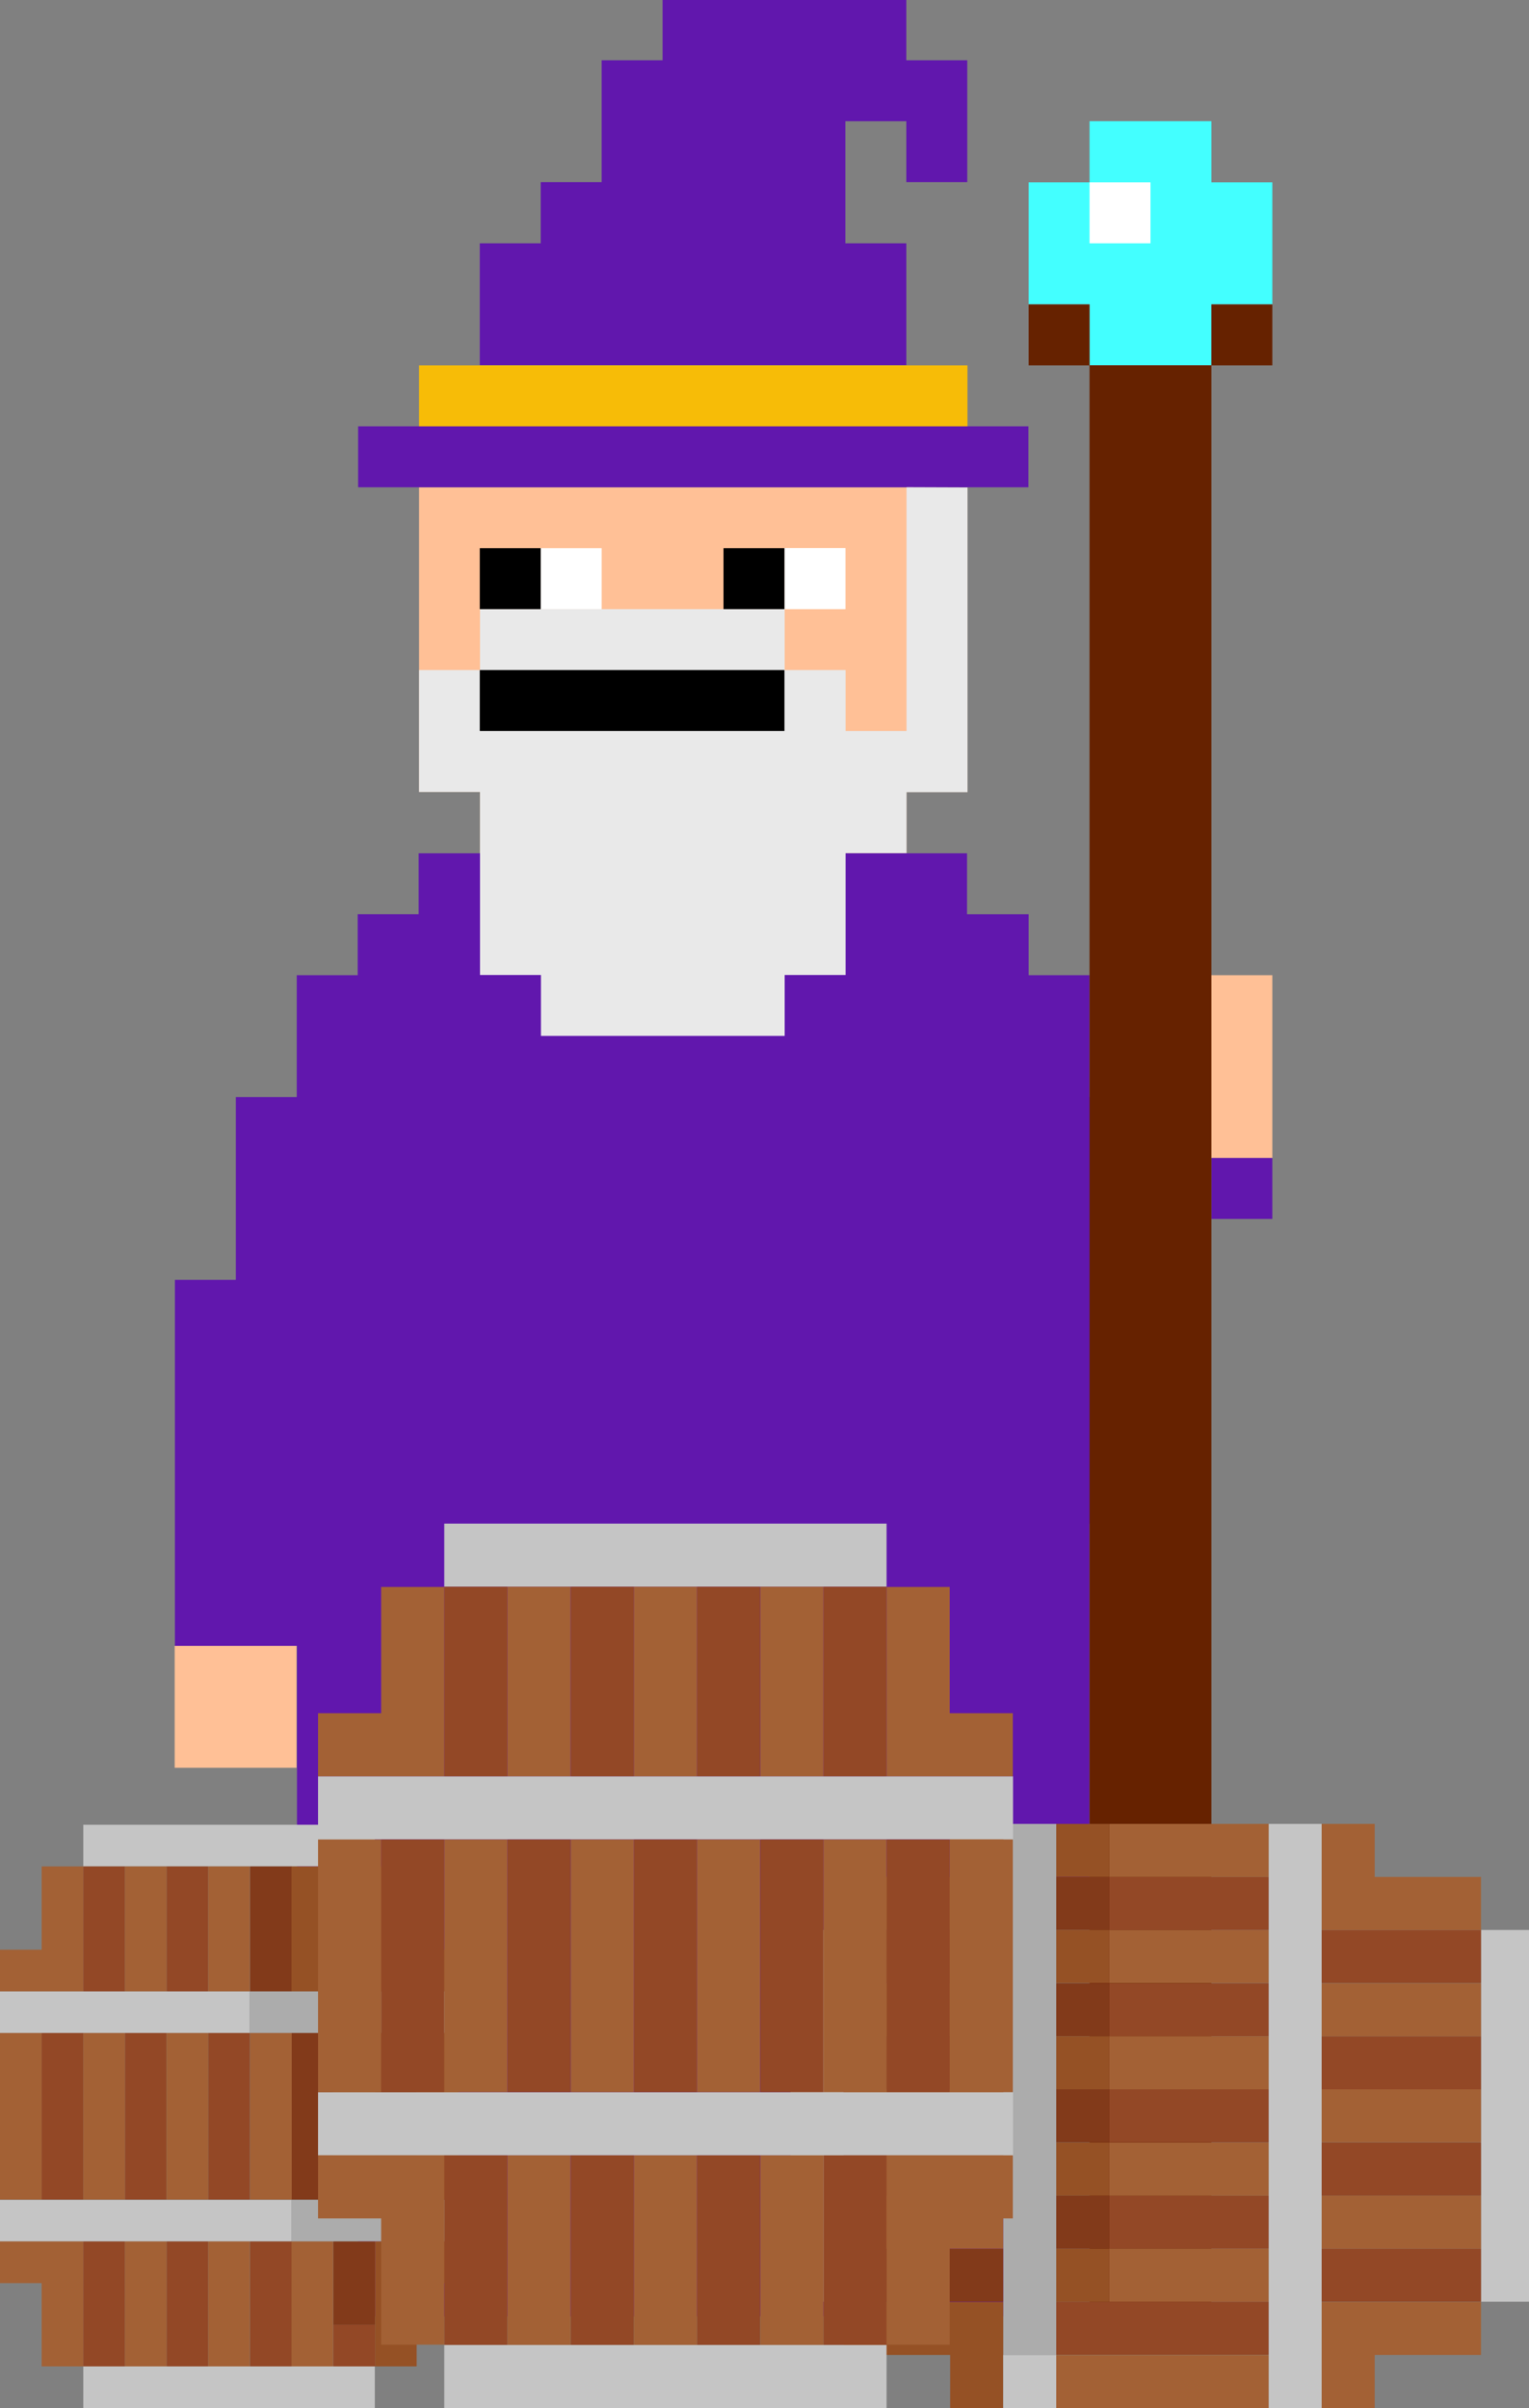 <?xml version="1.0" encoding="utf-8"?>
<!-- Generator: Adobe Illustrator 26.1.0, SVG Export Plug-In . SVG Version: 6.00 Build 0)  -->
<svg version="1.1" id="Layer_1" xmlns="http://www.w3.org/2000/svg" xmlns:xlink="http://www.w3.org/1999/xlink" x="0px" y="0px"
	 viewBox="0 0 697.6 1098.6" style="enable-background:new 0 0 697.6 1098.6;" xml:space="preserve">
<rect x="0" y="0" width="697.6" height="1098.6" fill="#808080" stroke="none"/>
<style type="text/css">
	.st0{fill-rule:evenodd;clip-rule:evenodd;fill:#FFC096;}
	.st1{fill-rule:evenodd;clip-rule:evenodd;fill:#6117AD;}
	.st2{fill-rule:evenodd;clip-rule:evenodd;fill:#F7BC07;}
	.st3{fill:#FFFFFF;}
	.st4{fill-rule:evenodd;clip-rule:evenodd;fill:#43FFFF;}
	.st5{fill-rule:evenodd;clip-rule:evenodd;fill:#662200;}
	.st6{fill-rule:evenodd;clip-rule:evenodd;fill:#E9E9E9;}
	.st7{fill-rule:evenodd;clip-rule:evenodd;}
	.st8{fill:#C5C5C5;}
	.st9{fill:#ACACAC;}
	.st10{fill:#934826;}
	.st11{fill:#823A1A;}
	.st12{fill:#A36135;}
	.st13{fill:#955125;}
	.st14{fill-rule:evenodd;clip-rule:evenodd;fill:#A36135;}
	.st15{fill-rule:evenodd;clip-rule:evenodd;fill:#955125;}
</style>
<g>
	<path class="st0" d="M413.6,222.3h-27.8h-27.8h-27.8h-27.8h-27.8h-27.8h-27.8h-27.8v27.8v27.8v27.8v27.8v27.8h27.8v27.8h27.8V417
		h27.8v27.8v27.8h83.4v-27.8V417h27.8v-27.8h27.8v-27.8h27.8v-27.8v-27.8v-27.8v-27.8v-27.8L413.6,222.3L413.6,222.3z M524.9,472.7
		v27.8v27.8h27.8h27.8v-27.8v-27.8v-27.8h-27.8h-27.8V472.7L524.9,472.7z M79.7,806.5h55.6v-55.6H79.7V806.5z"/>
	<path class="st1" d="M330.1-0.3h-27.8v27.8h-27.8v27.8v27.8h-27.8V111h-27.8v27.8v27.8h27.8h27.8h27.8h27.8h27.8h27.8h27.8v-27.8
		V111h-27.8V83.2V55.3h27.8v27.8h27.8V55.3V27.5h-27.8V-0.3h-27.8h-27.8H330.1z M469.2,194.5v27.8h-27.8h-27.8h-27.8h-27.8h-27.8
		h-27.8h-27.8h-27.8h-27.8h-27.8h-27.8v-27.8h27.8h27.8h27.8h27.8h27.9h27.8H358h27.8h27.8h27.8H469.2L469.2,194.5z M441.4,417.1
		h27.9v27.8h27.8v27.8v27.8h27.8v27.8v27.8v27.8v27.8v83.5h-27.8v167h-27.8v83.4v111.2h-306V945.6v-83.5h-27.8V750.9H79.8v-167h27.8
		v-27.8v-27.8v-27.8h27.8v-27.8v-27.8h27.8v-27.8h27.8v-27.8h27.8h27.8h27.8v27.8v27.8h83.4v-27.8h27.8v-27.8h27.8h27.8V417.1
		L441.4,417.1z M580.5,556.1h-27.8v-27.8h27.8V556.1z"/>
	<path class="st2" d="M441.4,166.7v27.8h-27.8h-27.8h-27.8h-27.8h-27.8h-27.8h-27.8h-27.8h-27.8v-27.8h27.8h27.8h27.8h27.8h27.8
		h27.8h27.8h27.8H441.4L441.4,166.7z"/>
	<rect x="357.9" y="250.1" class="st3" width="27.8" height="27.8"/>
	<rect x="246.7" y="250.1" class="st3" width="27.8" height="27.8"/>
	<rect x="357.9" y="250.1" class="st3" width="27.8" height="27.8"/>
	<path class="st4" d="M552.7,83.2h27.8V111v27.8h-27.8v27.8h-55.6v-27.8h-27.8V111V83.2h27.8V55.3h55.6L552.7,83.2L552.7,83.2z"/>
	<rect x="497.1" y="83.2" class="st3" width="27.8" height="27.8"/>
	<path class="st5" d="M580.5,166.7h-27.8v-27.8h27.8V166.7z M552.7,166.7v890.2h-55.6V166.7H552.7z M497.1,138.9h-27.8v27.8h27.8
		V138.9z"/>
	<path class="st6" d="M413.6,222.3v55.6v55.6h-27.8v-27.8h-27.8v-27.8h-139v27.8h-27.8v27.8v27.8h27.8v27.8V417v27.8h27.8v27.8
		h111.2v-27.8h27.8V417v-27.8h27.8v-27.8h27.8v-83.4v-55.6L413.6,222.3L413.6,222.3z"/>
	<path class="st7" d="M218.9,277.9h27.8v-27.8h-27.8V277.9z M330.1,277.9h27.8v-27.8h-27.8V277.9z M302.3,305.7h-27.8h-27.8h-27.8
		v27.8h27.8h27.8h27.8h27.8h27.8v-27.8h-27.8H302.3z"/>
</g>
<g>
	<g>
		<g>
			<rect x="360.7" y="880.5" class="st8" width="24.2" height="169.6"/>
			<rect x="675.7" y="880.5" class="st8" width="24.2" height="169.6"/>
			<rect x="457.7" y="832.1" class="st9" width="24.2" height="242.3"/>
			<rect x="578.8" y="832.1" class="st8" width="24.2" height="266.5"/>
			<rect x="603" y="1025.9" class="st10" width="72.7" height="24.2"/>
			<rect x="385" y="880.5" class="st10" width="72.7" height="24.2"/>
			<rect x="481.9" y="1050.1" class="st10" width="96.9" height="24.2"/>
			<rect x="506.1" y="1001.7" class="st10" width="72.7" height="24.2"/>
			<rect x="506.1" y="904.8" class="st10" width="72.7" height="24.2"/>
			<rect x="506.1" y="953.2" class="st10" width="72.7" height="24.2"/>
			<rect x="506.1" y="856.3" class="st10" width="72.7" height="24.2"/>
			<rect x="603" y="977.5" class="st10" width="72.7" height="24.2"/>
			<rect x="385" y="929" class="st10" width="72.7" height="24.2"/>
			<rect x="603" y="929" class="st10" width="72.7" height="24.2"/>
			<rect x="385" y="977.5" class="st10" width="72.7" height="24.2"/>
			<rect x="603" y="880.5" class="st10" width="72.7" height="24.2"/>
			<rect x="385" y="1025.9" class="st11" width="72.7" height="24.2"/>
			<rect x="603" y="1001.7" class="st12" width="72.7" height="24.2"/>
			<rect x="385" y="904.8" class="st12" width="72.7" height="24.2"/>
			<rect x="481.9" y="1074.4" class="st12" width="96.9" height="24.2"/>
			<rect x="506.1" y="832.1" class="st12" width="72.7" height="24.2"/>
			<rect x="481.9" y="832.1" class="st13" width="24.2" height="24.2"/>
			<rect x="481.9" y="856.3" class="st11" width="24.2" height="24.2"/>
			<rect x="481.9" y="880.5" class="st13" width="24.2" height="24.2"/>
			<rect x="481.9" y="904.8" class="st11" width="24.2" height="24.2"/>
			<rect x="481.9" y="929" class="st13" width="24.2" height="24.2"/>
			<rect x="481.9" y="953.2" class="st11" width="24.2" height="24.2"/>
			<rect x="481.9" y="977.5" class="st13" width="24.2" height="24.2"/>
			<rect x="481.9" y="1025.9" class="st13" width="24.2" height="24.2"/>
			<rect x="481.9" y="1001.7" class="st11" width="24.2" height="24.2"/>
			<rect x="506.1" y="1025.9" class="st12" width="72.7" height="24.2"/>
			<rect x="506.1" y="929" class="st12" width="72.7" height="24.2"/>
			<rect x="506.1" y="977.5" class="st12" width="72.7" height="24.2"/>
			<rect x="506.1" y="880.5" class="st12" width="72.7" height="24.2"/>
			<rect x="603" y="953.2" class="st12" width="72.7" height="24.2"/>
			<rect x="385" y="953.2" class="st12" width="72.7" height="24.2"/>
			<rect x="603" y="904.8" class="st12" width="72.7" height="24.2"/>
			<rect x="385" y="1001.7" class="st12" width="72.7" height="24.2"/>
			<path class="st14" d="M603,1074.4v24.2h24.2v-24.2h48.5v-24.2h-48.5H603V1074.4z"/>
			<path class="st14" d="M457.7,856.3v-24.2h-24.2v24.2H385v24.2h48.5h24.2V856.3z"/>
			<path class="st14" d="M603,856.3v-24.2h24.2v24.2h48.5v24.2h-48.5H603V856.3z"/>
			<path class="st15" d="M457.7,1074.4v24.2h-24.2v-24.2H385v-24.2h48.5h24.2V1074.4z"/>
		</g>
		<rect x="457.7" y="1074.4" class="st8" width="24.2" height="24.2"/>
	</g>
	<g>
		<rect x="38" y="832.5" class="st8" width="133" height="19"/>
		<rect x="38" y="1079.6" class="st8" width="133" height="19"/>
		<rect y="908.5" class="st8" width="114" height="19"/>
		<rect x="114.1" y="908.5" class="st9" width="95" height="19"/>
		<rect x="133" y="1003.6" class="st9" width="76" height="19"/>
		<rect y="1003.6" class="st8" width="133" height="19"/>
		<rect x="38" y="1022.6" class="st10" width="19" height="57"/>
		<rect x="152.1" y="851.5" class="st11" width="19" height="57"/>
		<rect x="19" y="927.5" class="st10" width="19" height="76"/>
		<rect x="57" y="927.5" class="st10" width="19" height="76"/>
		<rect x="133" y="927.5" class="st11" width="19" height="76"/>
		<rect x="95" y="927.5" class="st10" width="19" height="76"/>
		<rect x="171.1" y="927.5" class="st11" width="19" height="76"/>
		<rect x="76" y="1022.6" class="st10" width="19" height="57"/>
		<rect x="114.1" y="851.5" class="st11" width="19" height="57"/>
		<rect x="114.1" y="1022.6" class="st10" width="19" height="57"/>
		<rect x="76" y="851.5" class="st10" width="19" height="57"/>
		<rect x="152.1" y="1022.6" class="st11" width="19" height="38"/>
		<rect x="38" y="851.5" class="st10" width="19" height="57"/>
		<rect x="57" y="1022.6" class="st12" width="19" height="57"/>
		<rect x="133" y="851.5" class="st13" width="19" height="57"/>
		<rect y="927.5" class="st12" width="19" height="76"/>
		<rect x="190.1" y="927.5" class="st13" width="19" height="76"/>
		<rect x="38" y="927.5" class="st12" width="19" height="76"/>
		<rect x="114.1" y="927.5" class="st12" width="19" height="76"/>
		<rect x="76" y="927.5" class="st12" width="19" height="76"/>
		<rect x="152.1" y="927.5" class="st13" width="19" height="76"/>
		<rect x="95" y="1022.6" class="st12" width="19" height="57"/>
		<rect x="95" y="851.5" class="st12" width="19" height="57"/>
		<rect x="133" y="1022.6" class="st12" width="19" height="57"/>
		<rect x="57" y="851.5" class="st12" width="19" height="57"/>
		<path class="st14" d="M19,1022.6H0v19h19v38h19v-38v-19H19z"/>
		<path class="st15" d="M190.1,908.5h19v-19h-19v-38h-19v38v19L190.1,908.5L190.1,908.5z"/>
		<path class="st15" d="M190.1,1022.6h19v19h-19v38h-19v-38v-19H190.1z"/>
		<path class="st14" d="M19,908.5H0v-19h19v-38h19v38v19L19,908.5L19,908.5z"/>
		<rect x="152.1" y="1060.6" class="st10" width="19" height="19"/>
	</g>
	<g>
		<rect x="202.7" y="695.1" class="st8" width="201.8" height="28.8"/>
		<rect x="202.7" y="1069.8" class="st8" width="201.8" height="28.8"/>
		<rect x="145.1" y="810.4" class="st8" width="317.1" height="28.8"/>
		<rect x="145.1" y="954.5" class="st8" width="317.1" height="28.8"/>
		<rect x="202.7" y="983.3" class="st10" width="28.8" height="86.5"/>
		<rect x="375.7" y="723.9" class="st10" width="28.8" height="86.5"/>
		<rect x="173.9" y="839.2" class="st10" width="28.8" height="115.3"/>
		<rect x="231.5" y="839.2" class="st10" width="28.8" height="115.3"/>
		<rect x="346.9" y="839.2" class="st10" width="28.8" height="115.3"/>
		<rect x="289.2" y="839.2" class="st10" width="28.8" height="115.3"/>
		<rect x="404.5" y="839.2" class="st10" width="28.8" height="115.3"/>
		<rect x="260.4" y="983.3" class="st10" width="28.8" height="86.5"/>
		<rect x="318" y="723.9" class="st10" width="28.8" height="86.5"/>
		<rect x="318" y="983.3" class="st10" width="28.8" height="86.5"/>
		<rect x="260.4" y="723.9" class="st10" width="28.8" height="86.5"/>
		<rect x="375.7" y="983.3" class="st10" width="28.8" height="86.5"/>
		<rect x="202.7" y="723.9" class="st10" width="28.8" height="86.5"/>
		<rect x="231.5" y="983.3" class="st12" width="28.8" height="86.5"/>
		<rect x="346.9" y="723.9" class="st12" width="28.8" height="86.5"/>
		<rect x="145.1" y="839.2" class="st12" width="28.8" height="115.3"/>
		<rect x="433.3" y="839.2" class="st12" width="28.8" height="115.3"/>
		<rect x="202.7" y="839.2" class="st12" width="28.8" height="115.3"/>
		<rect x="318" y="839.2" class="st12" width="28.8" height="115.3"/>
		<rect x="260.4" y="839.2" class="st12" width="28.8" height="115.3"/>
		<rect x="375.7" y="839.2" class="st12" width="28.8" height="115.3"/>
		<rect x="289.2" y="983.3" class="st12" width="28.8" height="86.5"/>
		<rect x="289.2" y="723.9" class="st12" width="28.8" height="86.5"/>
		<rect x="346.9" y="983.3" class="st12" width="28.8" height="86.5"/>
		<rect x="231.5" y="723.9" class="st12" width="28.8" height="86.5"/>
		<path class="st14" d="M173.9,983.3h-28.8v28.8h28.8v57.6h28.8v-57.6v-28.8H173.9z"/>
		<path class="st14" d="M433.3,810.4h28.8v-28.8h-28.8v-57.6h-28.8v57.6v28.8H433.3z"/>
		<path class="st14" d="M433.3,983.3h28.8v28.8h-28.8v57.6h-28.8v-57.6v-28.8H433.3z"/>
		<path class="st14" d="M173.9,810.4h-28.8v-28.8h28.8v-57.6h28.8v57.6v28.8H173.9z"/>
	</g>
</g>
</svg>
